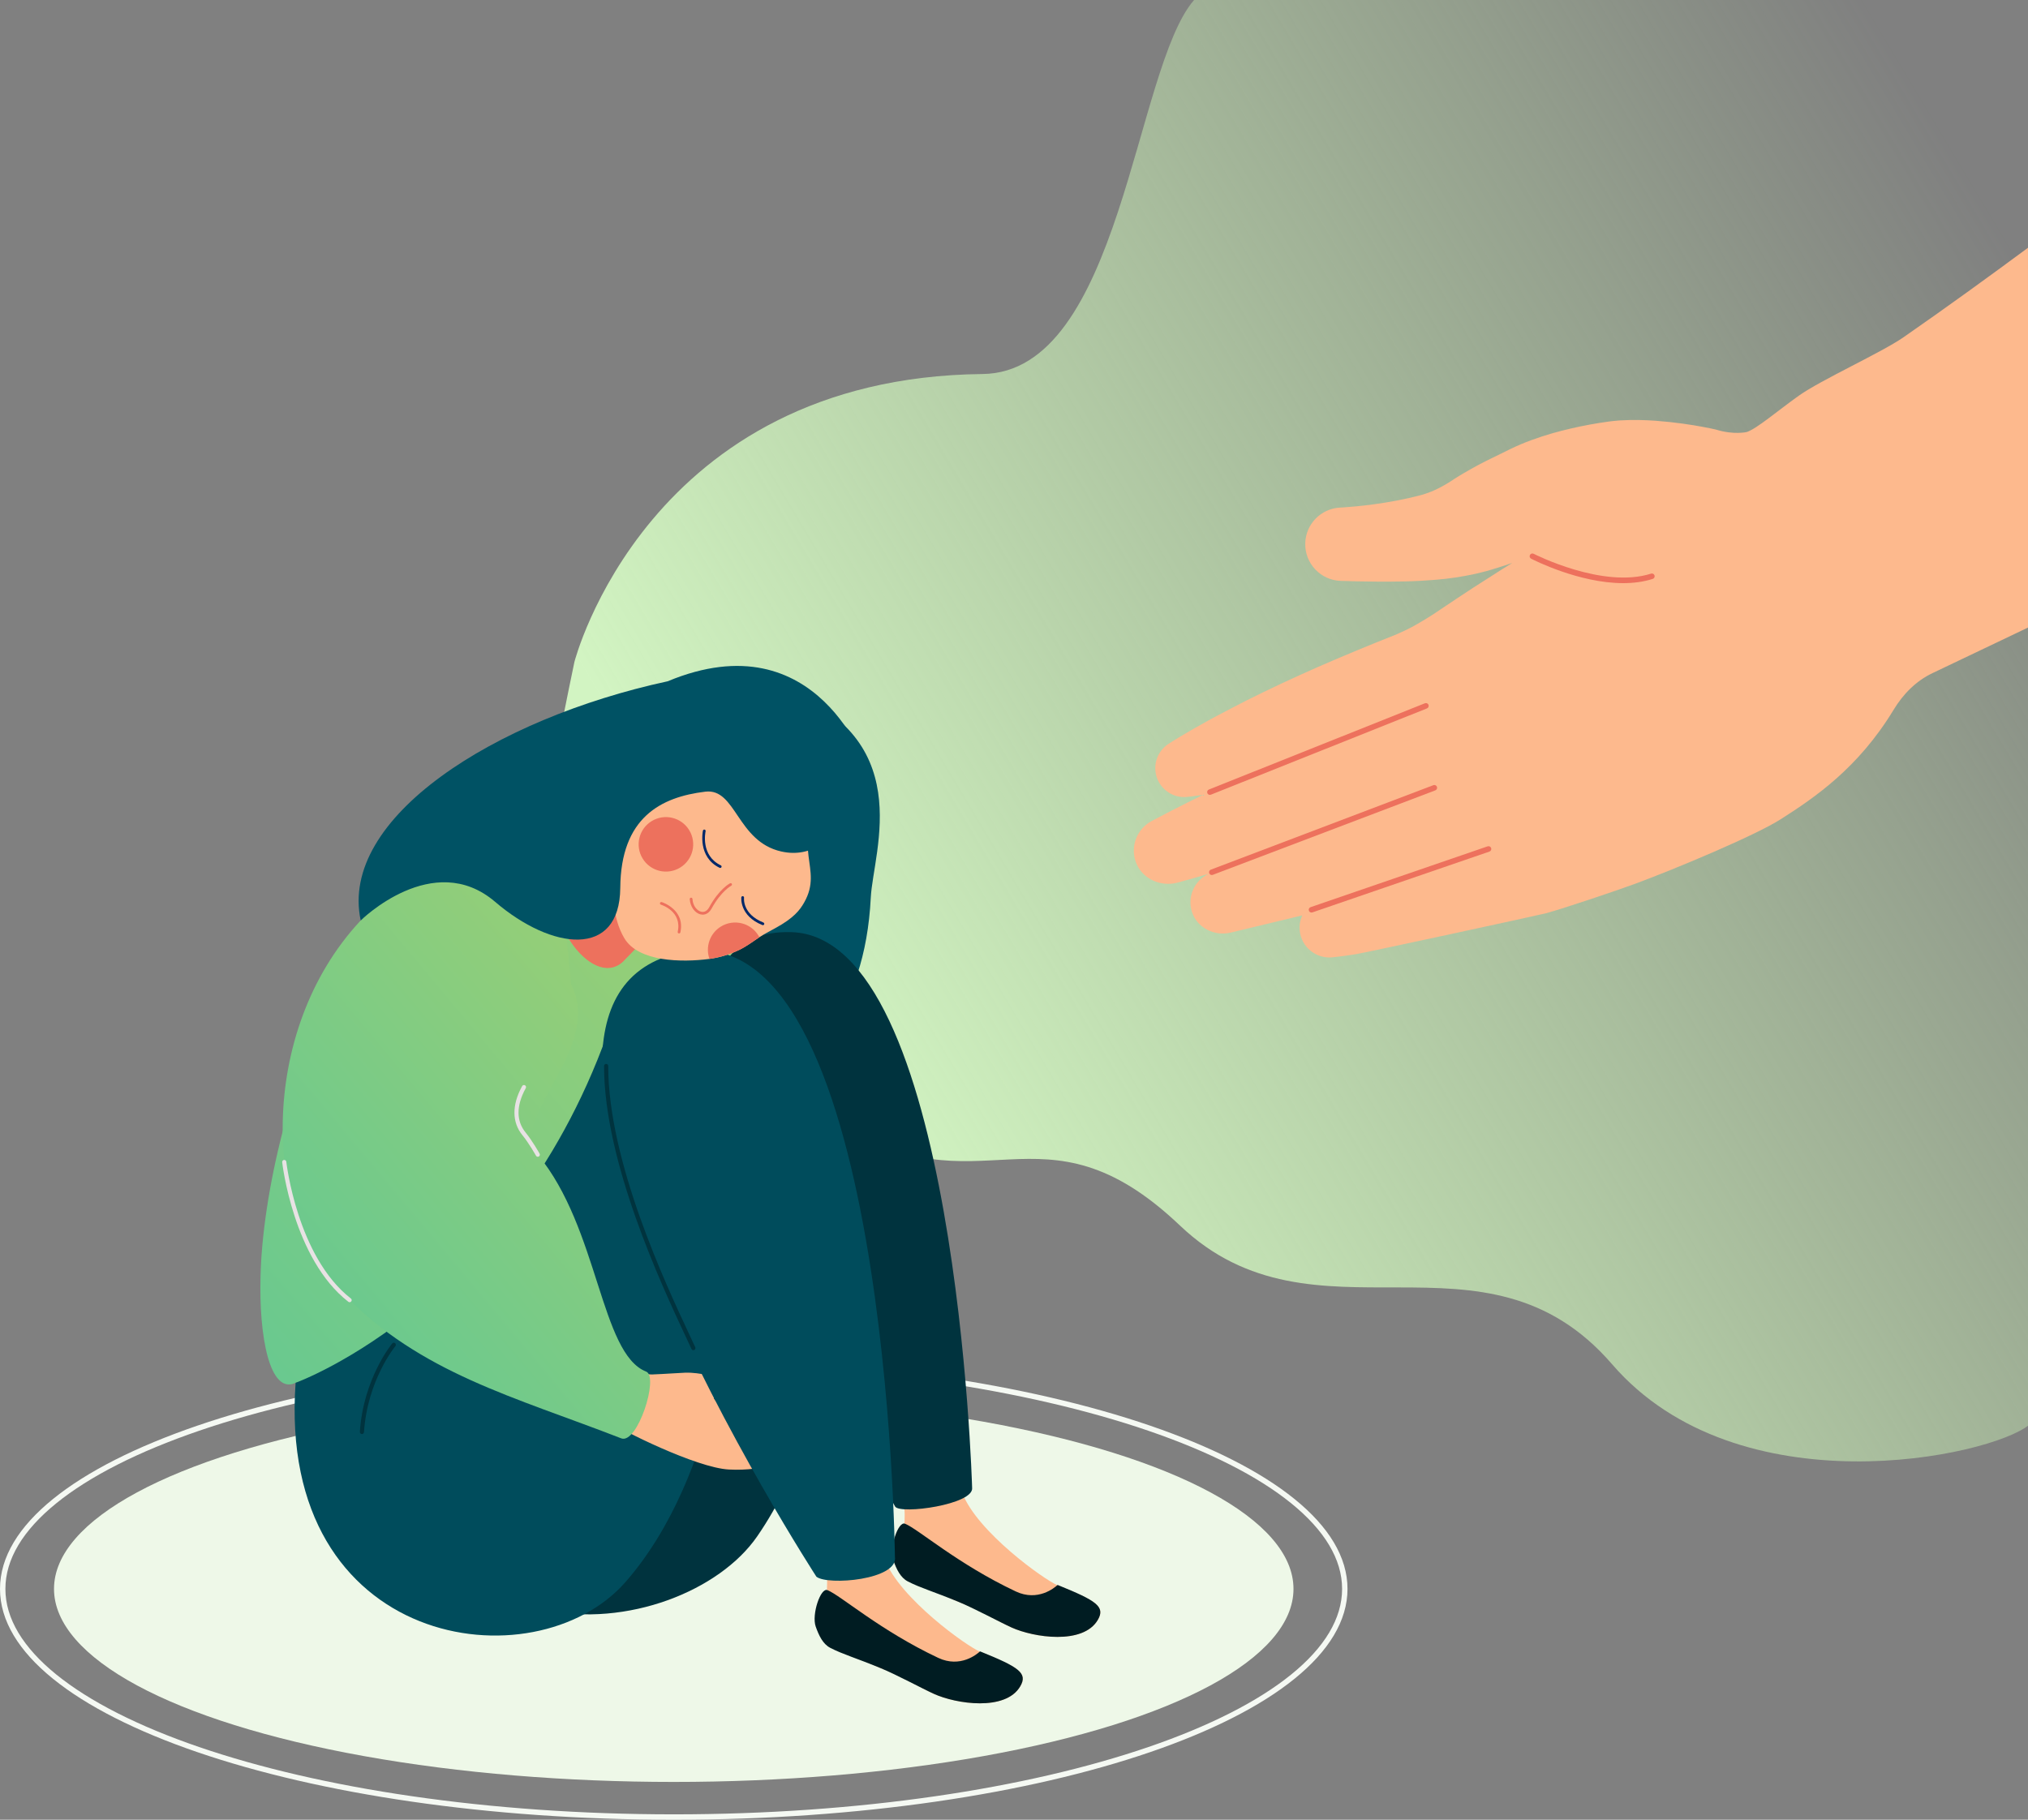 <svg width="751" height="674" viewBox="0 0 751 674" fill="none" xmlns="http://www.w3.org/2000/svg">
<rect x="0" y="0" width="751" height="674" fill="#808080" stroke="none"/>
<ellipse cx="249.5" cy="588.5" rx="229.5" ry="71.5" fill="#EEF8E8"/>
<path d="M498 588.5C498 599.879 491.272 610.869 478.764 621.003C466.263 631.131 448.114 640.296 425.599 648.012C380.578 663.44 318.318 673 249.5 673C180.682 673 118.422 663.44 73.401 648.012C50.886 640.296 32.737 631.131 20.236 621.003C7.728 610.869 1 599.879 1 588.5C1 577.121 7.728 566.131 20.236 555.997C32.737 545.869 50.886 536.704 73.401 528.988C118.422 513.56 180.682 504 249.5 504C318.318 504 380.578 513.56 425.599 528.988C448.114 536.704 466.263 545.869 478.764 555.997C491.272 566.131 498 577.121 498 588.5Z" stroke="#F5F9F3" stroke-width="2"/>
<path d="M363.849 138.529C239.606 139.876 212.713 245.176 212.713 245.176C212.713 245.176 199.394 308.306 192.947 353.85L176.072 367.57C181.635 372.158 186.476 375.488 190.845 377.918C189.156 448.723 232.704 467.634 232.704 467.634C246.12 466.785 270.645 444.138 300.724 409.366C303.549 411.146 306.469 413.034 309.503 415.057C362.775 450.611 385.416 404.892 436.949 453.91C486.984 501.505 549.542 450.349 596.961 505.272C643.758 559.484 737.076 539.567 751.434 527.735V0H442.328H442.18C420.08 25.353 415.135 137.975 363.849 138.529Z" fill="url(#paint0_linear)"/>
<path d="M362.895 611.741C358.15 609.819 333.099 592.012 327.609 577.507C319.535 556.157 305.906 582.156 305.906 582.156C306.454 583.989 306.322 586.707 306.171 589.733C302.097 597.513 303.143 607.193 309.842 610.108C314.67 612.208 320.43 615.68 327.548 618.417C333.471 620.695 341.441 625.379 345.875 627.393C354.079 631.12 372.357 633.899 377.813 624.598C380.715 619.641 377.201 617.537 362.895 611.741Z" fill="#FDB98D"/>
<path d="M363.092 611.704C362.987 611.661 362.876 611.673 362.793 611.747C361.858 612.611 355.633 617.909 347.441 614.047C325.837 603.862 311.316 590.914 306.435 588.973C303.924 587.817 300.478 597.977 302.075 602.476C303.25 605.784 304.712 608.909 307.46 610.335C312.076 612.728 317.181 614.161 326.231 617.9C332.096 620.323 341.438 625.381 345.872 627.395C354.076 631.122 372.354 633.902 377.81 624.6C380.702 619.662 377.253 617.445 363.092 611.704Z" fill="#001C22"/>
<path d="M391.614 587.141C386.869 585.219 361.818 567.412 356.328 552.907C348.254 531.557 334.625 557.556 334.625 557.556C335.173 559.389 335.04 562.107 334.889 565.133C330.815 572.913 331.862 582.593 338.561 585.508C343.389 587.608 349.149 591.08 356.266 593.817C362.19 596.095 370.16 600.778 374.594 602.793C382.798 606.519 401.076 609.299 406.532 599.997C409.436 595.041 405.922 592.937 391.614 587.141Z" fill="#FDB98D"/>
<path d="M391.814 587.104C391.709 587.061 391.599 587.073 391.515 587.147C390.58 588.011 384.355 593.309 376.164 589.447C354.559 579.262 340.038 566.314 335.157 564.373C332.647 563.217 329.2 573.377 330.797 577.876C331.973 581.184 333.434 584.308 336.182 585.735C340.798 588.128 345.903 589.561 354.953 593.3C360.818 595.723 370.16 600.781 374.594 602.795C382.798 606.522 401.076 609.302 406.532 600C409.424 595.062 405.972 592.845 391.814 587.104Z" fill="#001C22"/>
<path d="M230.63 351.227C237.04 416.06 318.129 418.659 322.467 332.43C323.341 315.087 340.644 271.926 286.954 254.048C263.008 246.074 230.63 351.227 230.63 351.227Z" fill="#005264"/>
<path d="M273.824 407.121C258.903 492.179 248.714 589.632 186.784 589.73C124.853 589.828 117.397 508.362 109.461 512.166C99.903 516.748 95.823 494.986 96.488 472.557C96.537 470.93 96.586 469.23 96.685 467.529C100.58 400.614 144.211 283.909 220.029 299.733C280.63 312.377 288.425 323.936 273.824 407.121Z" fill="url(#paint1_linear)"/>
<path d="M140.236 501.028C140.236 501.028 242.246 469.617 276.55 360.941C290.379 317.128 313.731 404.157 307.716 481.85C305.057 516.191 296.527 545.705 280.378 569.075C252.589 609.29 143.676 623.976 140.236 501.028Z" fill="#00333E"/>
<path d="M331.486 558.014C331.486 558.014 209.222 343.004 293.012 345.246C354.285 346.885 359.99 551.04 359.99 551.04C360.762 557.24 333.425 561.016 331.486 558.014Z" fill="#00333E"/>
<path d="M109.467 512.166C109.467 512.166 193.928 481.745 228.233 373.068C228.233 373.068 271.559 373.911 271.63 469.706C271.636 478.464 266.761 545.856 231.63 585.963C198.104 624.244 102.463 610.901 109.467 512.166Z" fill="#004C5C"/>
<path d="M299.619 528.873C298.594 530.604 290.945 532.292 284.978 533.734C291.342 532.618 299.45 532.08 298.287 533.756C297.388 535.05 292.92 536.213 288.637 537.396C290.803 537.187 295.003 537.63 294.216 538.663C292.64 540.736 283.476 544.973 269.928 544.285C257.865 543.673 229.294 529.346 226.34 526.923L231.128 505.275C231.128 505.275 237.605 509.223 241.507 509.076C246.385 508.891 251.157 508.513 253.607 508.427C260.13 508.199 263.173 510.49 270.519 509.026C278.611 507.415 282.692 508.673 281.218 510.496C278.765 513.522 265.035 513.387 264.377 517.809C264.555 519.266 271.032 523.193 275.485 524.26C281.55 525.715 296.379 521.4 295.505 524.429C294.966 526.302 287.929 528.141 283.803 528.909C289.877 528.033 301.422 525.825 299.619 528.873Z" fill="#FDB98D"/>
<path d="M302.318 583.973C302.318 583.973 164.007 370.753 252.518 352.724C328.902 337.165 331.4 576.535 331.4 576.535C332.856 585.148 306.429 587.35 302.318 583.973Z" fill="#004C5C"/>
<path d="M230.048 532.74C190.365 517.295 155.754 508.703 127.05 479.125C116.517 468.27 107.166 450.989 105.19 428.695C105.058 427.535 104.978 426.352 104.901 425.168C101.741 373.369 132.414 312.816 205.976 309.695L211.536 364.741C223.574 388.323 187.805 414.012 199.157 427.674C221.755 454.891 222.309 501.366 239.292 508.024C244.102 509.909 236.055 535.077 230.048 532.74Z" fill="url(#paint2_linear)"/>
<path d="M248.637 302.789L208.896 325.962C198.855 336.23 218.582 367.112 230.626 356.26L246.212 340.215L248.637 302.789Z" fill="#ED715D"/>
<path d="M281.212 347.134C278.71 348.804 276.522 350.473 273.87 351.774C270.417 353.462 266.62 354.652 262.725 355.166C252.364 356.534 236.397 356.233 231.212 347.524C222.048 332.134 228.261 301.984 252.419 291.661C273.501 282.651 313.433 282.264 305.131 294.945C292.247 314.625 305.22 321.233 297.773 334.311C296.213 337.051 293.988 340.021 287.105 343.767C284.892 344.975 282.938 345.987 281.212 347.134Z" fill="#FDB98D"/>
<path d="M251.886 321.332C247.132 324.25 240.913 322.764 237.993 318.014C235.073 313.263 236.559 307.048 241.313 304.13C246.068 301.212 252.286 302.697 255.207 307.448C258.127 312.199 256.641 318.413 251.886 321.332Z" fill="#ED715D"/>
<path d="M273.87 351.774C270.417 353.462 266.614 354.6 262.724 355.165C261.161 350.765 262.817 345.722 266.958 343.179C271.713 340.261 277.932 341.743 280.852 346.497C280.984 346.712 281.098 346.921 281.215 347.134C278.713 348.803 276.522 350.473 273.87 351.774Z" fill="#ED715D"/>
<path d="M321.159 284.723C321.159 284.723 303.177 229.063 247.24 252.338C183.177 266.163 125.403 303.014 133.576 340.925C133.576 340.925 160.384 314.363 183.365 334.034C204.277 351.934 229.497 355.116 229.697 328.853C229.894 302.795 244.738 295.2 261.189 293.22C272.599 291.848 272.864 311.673 289.314 315.375C312.457 320.581 321.159 284.723 321.159 284.723Z" fill="#005264"/>
<path d="M251.459 345.729C251.422 345.729 251.388 345.726 251.351 345.717C251.081 345.658 250.905 345.387 250.967 345.117C252.613 337.568 245.068 335.175 244.748 335.077C244.48 334.994 244.329 334.714 244.412 334.447C244.496 334.182 244.776 334.028 245.04 334.111C245.129 334.139 253.798 336.867 251.954 345.332C251.902 345.569 251.693 345.729 251.459 345.729Z" fill="#ED715D"/>
<path d="M260.226 338.773C259.973 338.773 259.718 338.745 259.46 338.684C257.309 338.195 255.57 335.762 255.419 333.019C255.404 332.743 255.616 332.503 255.896 332.487C256.186 332.457 256.413 332.684 256.429 332.964C256.573 335.593 258.216 337.364 259.684 337.696C260.85 337.967 261.894 337.367 262.626 336.03C266.352 329.243 270.18 327.241 270.34 327.158C270.587 327.032 270.894 327.131 271.017 327.377C271.144 327.623 271.045 327.927 270.799 328.056C270.762 328.075 267.069 330.031 263.512 336.513C262.706 337.982 261.537 338.773 260.226 338.773Z" fill="#ED715D"/>
<path d="M266.712 321.473C266.638 321.473 266.564 321.457 266.494 321.424C258.213 317.426 260.287 307.749 260.312 307.651C260.373 307.38 260.65 307.208 260.915 307.269C261.186 307.331 261.358 307.598 261.296 307.872C261.213 308.238 259.382 316.866 266.934 320.513C267.183 320.633 267.291 320.938 267.168 321.187C267.081 321.368 266.9 321.473 266.712 321.473Z" fill="#002869"/>
<path d="M282.52 342.669C282.458 342.669 282.393 342.657 282.332 342.632C273.771 339.222 274.516 332.432 274.525 332.365C274.559 332.088 274.805 331.882 275.088 331.928C275.365 331.962 275.562 332.214 275.528 332.488C275.497 332.734 274.897 338.582 282.707 341.691C282.966 341.796 283.092 342.088 282.99 342.349C282.91 342.549 282.72 342.669 282.52 342.669Z" fill="#002869"/>
<path d="M134.032 531.151C134.013 531.151 133.998 531.151 133.979 531.148C133.555 531.12 133.235 530.754 133.263 530.33C134.546 510.576 145.128 497.726 145.236 497.6C145.51 497.274 145.996 497.231 146.319 497.501C146.645 497.775 146.688 498.261 146.417 498.584C146.313 498.707 136.05 511.197 134.798 530.429C134.77 530.838 134.432 531.151 134.032 531.151Z" fill="#00333E"/>
<path d="M129.468 482.32C129.305 482.32 129.139 482.268 128.997 482.157C108.605 466.309 104.537 430.82 104.497 430.464C104.451 430.042 104.756 429.664 105.18 429.618C105.605 429.59 105.983 429.879 106.026 430.301C106.066 430.648 110.067 465.5 129.942 480.946C130.277 481.207 130.339 481.69 130.077 482.025C129.927 482.219 129.699 482.32 129.468 482.32Z" fill="#E8E2E4"/>
<path d="M199.156 428.443C198.886 428.443 198.624 428.302 198.483 428.05C198.458 428.004 195.913 423.462 193.439 420.424C189.608 415.722 189.528 409.372 193.215 402.546L193.347 402.297C193.538 401.918 194.002 401.762 194.378 401.955C194.759 402.143 194.913 402.607 194.722 402.985L194.568 403.275C191.147 409.612 191.168 415.205 194.63 419.452C197.193 422.598 199.72 427.112 199.824 427.303C200.03 427.672 199.898 428.142 199.526 428.348C199.409 428.413 199.283 428.443 199.156 428.443Z" fill="#E8E2E4"/>
<path d="M256.764 500.084C256.474 500.084 256.194 499.918 256.065 499.638C255.465 498.335 254.767 496.843 253.988 495.18C244.923 475.816 223.694 430.475 223.694 394.824C223.694 394.4 224.038 394.055 224.463 394.055C224.887 394.055 225.232 394.4 225.232 394.824C225.232 430.134 246.36 475.26 255.382 494.528C256.164 496.194 256.862 497.692 257.465 498.993C257.644 499.38 257.474 499.835 257.087 500.014C256.979 500.063 256.871 500.084 256.764 500.084Z" fill="#00333E"/>
<path d="M751 91.77C736.639 102.385 720.389 114.175 704.84 124.956C696.691 130.608 674.348 140.706 666.111 146.57C658.209 152.194 650.47 158.87 646.823 160.02C646.823 160.02 642.198 161.124 635.77 159.205C635.533 159.135 635.345 159.082 635.225 159.055C634.105 158.802 632.502 158.458 630.447 158.086C626.326 157.323 620.504 156.395 612.962 155.829C609.143 155.58 605.02 155.401 599.69 155.724C598.986 155.792 598.278 155.86 597.564 155.927L596.493 156.041L595.564 156.164C594.447 156.327 593.315 156.493 592.173 156.662C589.868 157.037 587.582 157.456 585.256 157.935C580.609 158.922 575.843 160.069 570.864 161.708C568.362 162.542 565.836 163.427 563.162 164.565C561.817 165.143 560.488 165.715 559.057 166.438L556.466 167.72C552.49 169.654 548.496 171.548 544.705 173.719C543.748 174.239 542.806 174.792 541.88 175.355L540.486 176.185L539.794 176.607L539.452 176.822L539.366 176.874C539.326 176.896 539.56 176.791 539.44 176.847L539.397 176.874L539.225 176.979L538.538 177.4L538.108 177.698C537.828 177.895 537.437 178.132 537.107 178.344C536.421 178.781 535.729 179.193 535.04 179.596C532.239 181.219 529.559 182.418 526.633 183.252C524.633 183.781 523.38 184.082 521.786 184.454C520.202 184.811 518.638 185.127 517.131 185.426C511.069 186.582 505.819 187.188 502.176 187.548C500.36 187.698 498.935 187.818 497.963 187.898C497.058 187.953 496.575 187.981 496.575 187.981L496.064 188.012C489.126 188.452 483.544 194.122 483.353 201.204C483.15 208.704 489.07 214.949 496.575 215.152C496.575 215.152 498.957 215.216 503.127 215.33C507.213 215.422 513.004 215.493 520.14 215.352C521.928 215.306 523.799 215.247 525.756 215.143C527.704 215.047 530.11 214.835 531.855 214.721C536.43 214.365 541.551 213.608 546.57 212.492C547.831 212.203 549.099 211.892 550.367 211.548L552.296 210.991L553.327 210.665L554.099 210.441C555.164 210.103 556.232 209.761 557.309 209.42C558.214 209.134 559.115 208.83 560.014 208.507C558.789 209.263 557.531 210.044 556.22 210.862C552.844 213.021 549.188 215.358 545.32 217.833C541.483 220.352 537.44 223.015 533.295 225.822L531.732 226.874L530.944 227.403L530.845 227.47L530.796 227.504C530.882 227.452 530.867 227.461 530.824 227.486C529.852 228.091 528.87 228.703 527.885 229.318C525.922 230.514 524.328 231.452 522.651 232.347C521.811 232.793 520.912 233.23 519.943 233.679L518.448 234.364L517.66 234.718L517.463 234.807L517.364 234.85L517.315 234.872C516.832 235.053 517.918 234.65 517.783 234.7L517.318 234.884C514.847 235.871 512.364 236.864 509.884 237.858C504.942 239.902 499.979 241.892 495.141 243.98C490.289 246.025 485.544 248.128 480.968 250.207C476.389 252.279 471.989 254.352 467.835 256.372C463.681 258.392 459.763 260.33 456.188 262.23C452.609 264.124 449.31 265.803 446.439 267.445C443.55 269.038 441.042 270.453 438.999 271.68C434.891 274.075 432.598 275.597 432.598 275.597C429.42 277.722 427.469 281.489 427.869 285.56C428.447 291.446 433.691 295.751 439.58 295.173C439.58 295.173 441.731 294.96 445.476 294.398C443.574 295.335 441.676 296.27 439.783 297.23C435.312 299.484 430.85 301.756 426.426 304.124C421.21 306.916 418.511 313.183 420.551 319.121C422.711 325.403 429.681 328.622 436.1 326.897C439.925 325.87 443.722 324.779 447.516 323.672C442.43 326.095 439.611 331.91 441.35 337.601C443.178 343.591 449.655 346.882 455.751 345.415L482.248 339.044C481.476 340.75 481.103 342.663 481.3 344.662C481.903 350.744 487.325 355.184 493.412 354.582C493.412 354.582 496.56 354.271 501.976 353.441C504.696 353.062 569.614 339.007 572.504 338.256C580.018 336.187 599.546 329.554 605.845 327.22C620.366 321.839 649.894 309.499 659.353 303.478C672.003 295.425 688.158 284.481 701.261 262.848C704.744 257.098 709.514 252.233 715.585 249.337L750.997 232.443L751 91.77Z" fill="#FDB98D"/>
<path d="M448.045 294.407C447.639 294.407 447.254 294.164 447.094 293.761C446.885 293.235 447.138 292.639 447.667 292.43L527.666 260.481C528.19 260.268 528.79 260.527 528.999 261.052C529.208 261.578 528.956 262.175 528.427 262.384L448.424 294.333C448.301 294.382 448.171 294.407 448.045 294.407Z" fill="#ED715D"/>
<path d="M448.754 324.09C448.341 324.09 447.951 323.838 447.794 323.429C447.594 322.9 447.858 322.307 448.388 322.107L530.794 290.819C531.323 290.619 531.917 290.883 532.117 291.412C532.317 291.941 532.052 292.534 531.523 292.734L449.12 324.022C448.997 324.072 448.877 324.09 448.754 324.09Z" fill="#ED715D"/>
<path d="M485.67 337.989C485.242 337.989 484.845 337.722 484.701 337.297C484.516 336.762 484.802 336.178 485.338 335.994L550.896 313.469C551.432 313.285 552.013 313.571 552.198 314.106C552.383 314.641 552.096 315.225 551.561 315.409L486.002 337.937C485.892 337.974 485.781 337.989 485.67 337.989Z" fill="#ED715D"/>
<path d="M601.066 215.988C584.757 215.988 567.87 207.381 567.002 206.932C566.5 206.671 566.3 206.053 566.562 205.552C566.823 205.047 567.445 204.857 567.943 205.112C568.196 205.244 593.567 218.171 611.411 212.464C611.95 212.292 612.528 212.587 612.701 213.128C612.873 213.667 612.574 214.245 612.036 214.417C608.546 215.53 604.82 215.988 601.066 215.988Z" fill="#ED715D"/>
<defs>
<linearGradient id="paint0_linear" x1="291.755" y1="375.765" x2="751.216" y2="101.43" gradientUnits="userSpaceOnUse">
<stop stop-color="#D2F4C2"/>
<stop offset="1" stop-color="#CFFFB2" stop-opacity="0"/>
</linearGradient>
<linearGradient id="paint1_linear" x1="240.172" y1="354.899" x2="-4.474" y2="566.335" gradientUnits="userSpaceOnUse">
<stop stop-color="#94CE78"/>
<stop offset="1" stop-color="#51C69C"/>
</linearGradient>
<linearGradient id="paint2_linear" x1="211.147" y1="353.058" x2="24.802" y2="508.81" gradientUnits="userSpaceOnUse">
<stop stop-color="#94CE78"/>
<stop offset="1" stop-color="#51C69C"/>
</linearGradient>
</defs>
</svg>
